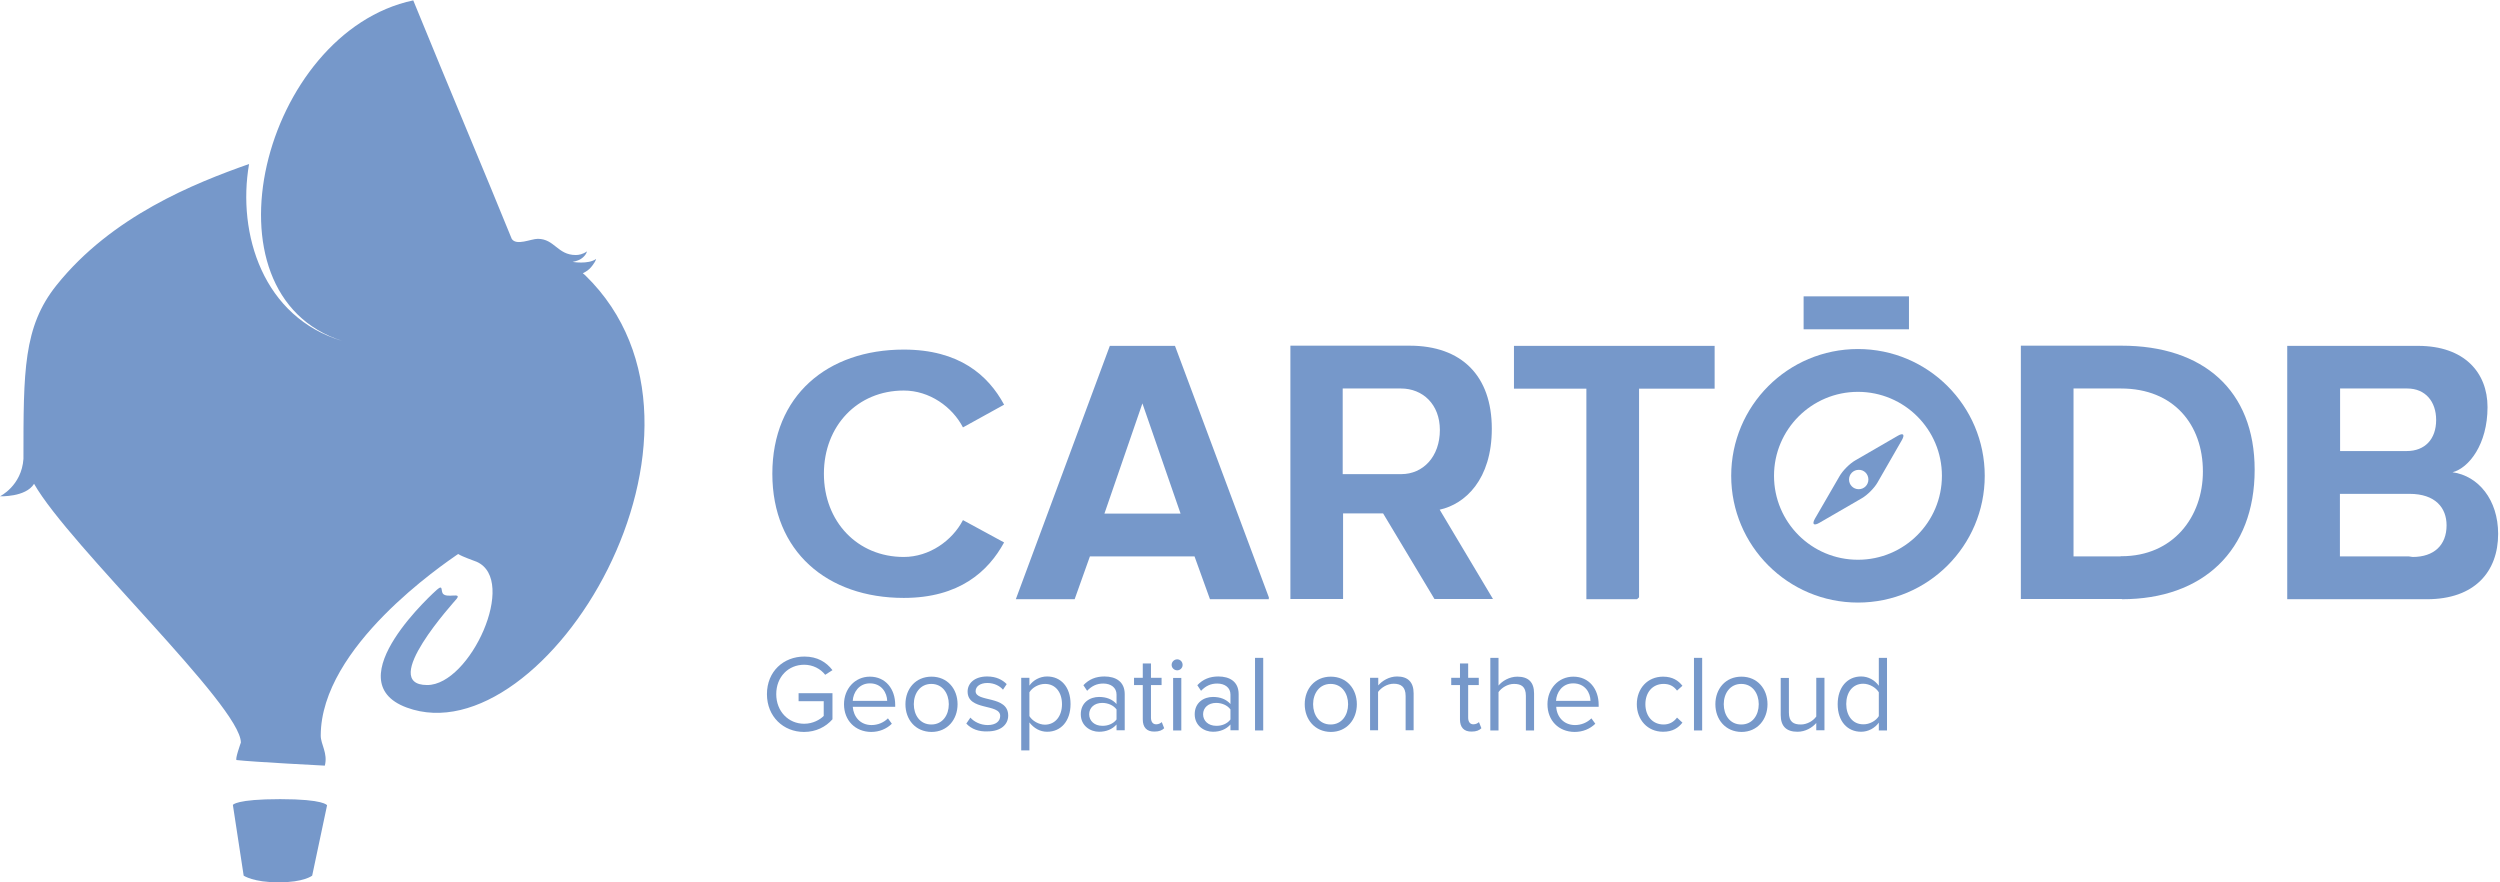 <?xml version="1.0" encoding="utf-8"?>
<!-- Generator: Adobe Illustrator 18.0.0, SVG Export Plug-In . SVG Version: 6.00 Build 0)  -->
<!DOCTYPE svg PUBLIC "-//W3C//DTD SVG 1.1//EN" "http://www.w3.org/Graphics/SVG/1.1/DTD/svg11.dtd">
<svg version="1.1" id="Calque_1" xmlns="http://www.w3.org/2000/svg" xmlns:xlink="http://www.w3.org/1999/xlink" x="0px" y="0px"
	 viewBox="0 0 1343 474" enable-background="new 0 0 1343 474" xml:space="preserve">
<path fill-rule="evenodd" clip-rule="evenodd" fill="#7698CA" d="M485.5,321.2c29.8,0,45.4-14.2,53.9-29.8l-22.1-12
	c-5.7,11-18,19.8-31.8,19.8c-24.9,0-42.9-19-42.9-44.7c0-25.7,18-44.7,42.9-44.7c13.9,0,26.1,8.8,31.8,19.8l22.1-12.2
	c-8.5-15.8-24.1-29.6-53.9-29.6c-41,0-70.6,24.7-70.6,66.7C414.9,296.3,444.4,321.2,485.5,321.2"/>
<path fill-rule="evenodd" clip-rule="evenodd" fill="#7698CA" d="M634.2,275.9h-40.9l20.4-59.2L634.2,275.9 M681.7,321.1
	l-50.5-135.3h-35l-50.5,136.1h31.6l8.2-23h56.2l8.3,23h31.6V321.1z"/>
<path fill-rule="evenodd" clip-rule="evenodd" fill="#7698CA" d="M752.6,254.7h-31.3v-46h31.3c11.7,0,20.9,8.5,20.9,22.3
	c0,14.3-9,23.7-20.7,23.7H752.6 M802.1,321.9l-28.7-48.1c13.7-3,28-16.2,28-43.5c0-28.5-16.3-44.6-44.2-44.6h-64v136.1h28.3v-46H743
	l27.6,46H802.1z"/>
<polyline fill-rule="evenodd" clip-rule="evenodd" fill="#7698CA" points="880.5,320.9 880.5,208.8 921.1,208.8 921.1,185.8 
	813.3,185.8 813.3,208.8 852.2,208.8 852.2,321.9 879.4,321.9 880.5,320.9 "/>
<path fill-rule="evenodd" clip-rule="evenodd" fill="#7698CA" d="M1139.2,298.9h-25.3v-90.2h25.5c28.4,0,44,19.5,44,44.6
	c0,24.5-16.1,45.5-43.7,45.5H1139.2 M1139.9,321.9c43.5,0,71.3-26.1,71.3-69.5c0-42.9-27.8-66.7-71.5-66.7h-54.1v136.1H1139.9z"/>
<path fill-rule="evenodd" clip-rule="evenodd" fill="#7698CA" d="M1294.4,298.9h-37.4v-33.6h37.4c13.9,0,19.9,7.5,19.9,16.9
	c0,10.7-6.8,17-18.2,17l-2.1-0.3H1294.4 M1293.2,242.3h-36.1v-33.6h36.1c9.7,0,15.5,7,15.5,16.9c0,10.4-6.1,16.7-15.8,16.7H1293.2z
	 M1303.8,321.9c25.6,0,38.2-14.8,38.2-35.1c0-18.4-10.7-31.2-24.5-33.1c8.8-2.3,18.8-15,18.8-35c0-18.6-12.5-32.9-37.3-32.9h-70.3
	v136.1H1303.8z"/>
<rect x="968.9" y="159.2" fill="#7698CA" width="56.6" height="17.7"/>
<path fill-rule="evenodd" clip-rule="evenodd" fill="#7698CA" d="M930,255.6c0,37.6,30.5,68.1,68.1,68.1c37.6,0,68.1-30.5,68.1-68.1
	s-30.5-68.1-68.1-68.1C960.4,187.5,930,218,930,255.6 M953,255.6c0-24.9,20.2-45.1,45.1-45.1c24.9,0,45.1,20.2,45.1,45.1
	c0,24.9-20.2,45.1-45.1,45.1C973.1,300.7,953,280.5,953,255.6z"/>
<path fill-rule="evenodd" clip-rule="evenodd" fill="#7698CA" d="M1021.7,236.4c1.7-3,0.7-4-2.2-2.3l-22.8,13.2
	c-3,1.7-6.8,5.5-8.5,8.5l-13.2,22.8c-1.7,3-0.7,4,2.3,2.3l22.8-13.2c3-1.7,6.8-5.5,8.5-8.5L1021.7,236.4 M1003.7,257.6
	c0,2.9-2.3,5.2-5.2,5.2c-2.9,0-5.2-2.3-5.2-5.2c0-2.9,2.3-5.2,5.2-5.2C1001.4,252.3,1003.7,254.7,1003.7,257.6z"/>
<path fill="#7698CA" d="M150.5,429.3c23.8,0,25.2,3.3,25.2,3.3l-8,37.8c0,0-4.4,3.6-18,3.6c-13.6,0-18.8-3.6-18.8-3.6l-5.8-38
	C125.1,432.4,126.7,429.3,150.5,429.3 M314.4,147.9l-1.3-1.1c0,0,2.3-1.1,3.6-2.4c2.5-2.5,3.9-5.5,3.4-5.2
	c-4.2,2.9-12.5,1.5-12.5,1.5s2.9-0.5,4.6-1.7c2.6-1.7,3.3-4.1,3-3.9c-2.1,1.5-4.3,1.9-5.9,1.9c-9.8,0-11.4-8.7-20.4-8.7
	c-3.7,0-11.5,3.9-14,0c-13.3-32.8-33.3-80.1-52.9-128.1C141.4,17.3,105.5,158.2,184,183.2c-42.6-12.6-56.7-57.5-50.2-95.1
	c-29.2,10.3-73.8,28-103.5,65.2c-17.8,22.3-17.7,46.1-17.7,93.2C11.6,261,0,266.6,0,266.6s13.8,0.6,18.3-6.7
	c19,33.4,111.1,119.4,111.1,139c0,0-3.3,9.2-2.3,9.4c8.4,1,47.4,3,47.4,3c1.7-6.7-2.2-11.4-2.2-16.1c0-47.8,66.1-92.2,73.8-97.6
	c2.8,1.7,7.6,3.2,10,4.2c22.2,9.9-3.5,66.2-26.6,66.2c-26.6,0,15-45.2,15.8-46.3c2.8-3.6-4.8-0.3-7.2-2.6c-1.5-1.5,0.2-5.4-3.4-2.3
	c0,0-55.2,48.9-16.2,63.3C292.4,407.4,400.6,231.8,314.4,147.9z"/>
<rect y="0.4" fill="none" width="1342.1" height="473.6"/>
<path fill="#7698CA" d="M412,372.9c0-12.2,8.9-20.2,20.1-20.2c7,0,11.8,3,15.1,7.3l-3.9,2.5c-2.5-3.2-6.6-5.4-11.3-5.4
	c-8.5,0-15,6.5-15,15.8c0,9.2,6.5,15.9,15,15.9c4.7,0,8.5-2.2,10.5-4.2v-7.9h-13.5v-4.3h18.2v14c-3.6,4.1-8.9,6.8-15.3,6.8
	C420.9,393.2,412,385,412,372.9"/>
<path fill="#7698CA" d="M453.4,378.3c0-8.2,5.8-14.8,13.9-14.8c8.5,0,13.6,6.7,13.6,15.1v1.1h-22.8c0.4,5.3,4,9.8,10.1,9.8
	c3.3,0,6.5-1.3,8.8-3.6l2.1,2.9c-2.9,2.8-6.7,4.4-11.2,4.4C459.5,393.1,453.4,387.1,453.4,378.3 M467.3,367.1c-6,0-9,5.1-9.2,9.4
	h18.5C476.5,372.3,473.7,367.1,467.3,367.1z"/>
<path fill="#7698CA" d="M486.4,378.3c0-8.2,5.4-14.8,14-14.8c8.6,0,14,6.6,14,14.8c0,8.2-5.4,14.9-14,14.9
	C491.7,393.1,486.4,386.5,486.4,378.3 M509.7,378.3c0-5.7-3.3-10.9-9.4-10.9c-6,0-9.4,5.1-9.4,10.9c0,5.8,3.3,10.9,9.4,10.9
	C506.4,389.2,509.7,384.1,509.7,378.3z"/>
<path fill="#7698CA" d="M519.1,388.7l2.2-3.2c1.9,2.2,5.4,4,9.3,4c4.3,0,6.7-2,6.7-4.9c0-6.8-17.5-2.6-17.5-13.1
	c0-4.4,3.7-8.1,10.5-8.1c4.9,0,8.2,1.8,10.5,4.1l-2,3c-1.7-2-4.7-3.6-8.4-3.6c-3.9,0-6.3,1.9-6.3,4.4c0,6.1,17.5,2.1,17.5,13.1
	c0,4.7-3.8,8.5-11.1,8.5C525.8,393.1,521.9,391.7,519.1,388.7"/>
<path fill="#7698CA" d="M553,388.1v15h-4.4v-39h4.4v4.2c2-2.9,5.6-4.9,9.5-4.9c7.4,0,12.6,5.6,12.6,14.8c0,9.1-5.1,14.9-12.6,14.9
	C558.7,393.1,555.4,391.2,553,388.1 M570.5,378.3c0-6.3-3.4-10.9-9.1-10.9c-3.5,0-6.9,2-8.4,4.5v12.8c1.5,2.5,5,4.6,8.4,4.6
	C567.1,389.2,570.5,384.5,570.5,378.3z"/>
<path fill="#7698CA" d="M599.8,392.4v-3.2c-2.3,2.6-5.6,3.9-9.4,3.9c-4.7,0-9.8-3.2-9.8-9.4c0-6.4,5-9.3,9.8-9.3
	c3.9,0,7.1,1.2,9.4,3.8v-5.1c0-3.7-3-5.9-7.1-5.9c-3.4,0-6.1,1.2-8.7,3.9l-2-3c3-3.2,6.7-4.7,11.3-4.7c6,0,10.9,2.7,10.9,9.5v19.4
	H599.8 M599.8,386.5v-5.4c-1.7-2.3-4.7-3.5-7.7-3.5c-4.2,0-7,2.6-7,6.1c0,3.6,2.9,6.2,7,6.2C595.1,390,598.1,388.8,599.8,386.5z"/>
<path fill="#7698CA" d="M613.9,386.5V368h-4.7v-3.9h4.7v-7.7h4.4v7.7h5.7v3.9h-5.7v17.5c0,2.1,0.9,3.6,2.8,3.6c1.3,0,2.4-0.6,3-1.2
	l1.3,3.3c-1.1,1.1-2.7,1.8-5.2,1.8C616,393.1,613.9,390.7,613.9,386.5"/>
<path fill="#7698CA" d="M629.4,357.2c0-1.6,1.3-3,3-3c1.6,0,2.9,1.3,2.9,3c0,1.6-1.3,2.9-2.9,2.9
	C630.8,360.1,629.4,358.8,629.4,357.2 M630.2,364.2h4.4v28.2h-4.4V364.2z"/>
<path fill="#7698CA" d="M661,392.4v-3.2c-2.3,2.6-5.6,3.9-9.4,3.9c-4.7,0-9.8-3.2-9.8-9.4c0-6.4,5-9.3,9.8-9.3
	c3.9,0,7.1,1.2,9.4,3.8v-5.1c0-3.7-3-5.9-7.1-5.9c-3.4,0-6.1,1.2-8.7,3.9l-2-3c3-3.2,6.7-4.7,11.3-4.7c6,0,10.9,2.7,10.9,9.5v19.4
	H661 M661,386.5v-5.4c-1.7-2.3-4.7-3.5-7.7-3.5c-4.2,0-7,2.6-7,6.1c0,3.6,2.9,6.2,7,6.2C656.3,390,659.3,388.8,661,386.5z"/>
<rect x="674.2" y="353.4" fill="#7698CA" width="4.4" height="39"/>
<path fill="#7698CA" d="M700.9,378.3c0-8.2,5.4-14.8,14-14.8c8.6,0,14,6.6,14,14.8c0,8.2-5.4,14.9-14,14.9
	C706.3,393.1,700.9,386.5,700.9,378.3 M724.2,378.3c0-5.7-3.3-10.9-9.4-10.9c-6,0-9.4,5.1-9.4,10.9c0,5.8,3.3,10.9,9.4,10.9
	C720.9,389.2,724.2,384.1,724.2,378.3z"/>
<path fill="#7698CA" d="M755.1,392.4v-18.5c0-5-2.6-6.6-6.4-6.6c-3.5,0-6.7,2.1-8.4,4.4v20.6H736v-28.2h4.4v4.1
	c2-2.4,5.8-4.8,10.1-4.8c5.8,0,8.9,3,8.9,9.1v19.8H755.1"/>
<path fill="#7698CA" d="M784.3,386.5V368h-4.7v-3.9h4.7v-7.7h4.4v7.7h5.7v3.9h-5.7v17.5c0,2.1,0.9,3.6,2.8,3.6c1.3,0,2.4-0.6,3-1.2
	l1.3,3.3c-1.1,1.1-2.7,1.8-5.2,1.8C786.4,393.1,784.3,390.7,784.3,386.5"/>
<path fill="#7698CA" d="M819.7,392.4v-18.6c0-5-2.5-6.4-6.4-6.4c-3.4,0-6.7,2.1-8.3,4.4v20.6h-4.4v-39h4.4v14.9
	c1.9-2.4,5.8-4.8,10.1-4.8c5.9,0,9,2.9,9,9v19.9H819.7"/>
<path fill="#7698CA" d="M831.3,378.3c0-8.2,5.8-14.8,13.9-14.8c8.5,0,13.6,6.7,13.6,15.1v1.1h-22.8c0.3,5.3,4,9.8,10.1,9.8
	c3.3,0,6.5-1.3,8.8-3.6l2.1,2.9c-2.9,2.8-6.7,4.4-11.2,4.4C837.3,393.1,831.3,387.1,831.3,378.3 M845.1,367.1c-6,0-9,5.1-9.2,9.4
	h18.5C854.4,372.3,851.6,367.1,845.1,367.1z"/>
<path fill="#7698CA" d="M879.3,378.3c0-8.4,5.7-14.8,14.1-14.8c5.1,0,8.2,2.1,10.4,4.9l-2.9,2.6c-1.9-2.6-4.3-3.6-7.2-3.6
	c-6,0-9.8,4.6-9.8,10.9c0,6.3,3.8,10.9,9.8,10.9c2.9,0,5.3-1.2,7.2-3.7l2.9,2.7c-2.2,2.8-5.2,4.9-10.4,4.9
	C885,393.1,879.3,386.6,879.3,378.3"/>
<rect x="910" y="353.4" fill="#7698CA" width="4.4" height="39"/>
<path fill="#7698CA" d="M921.5,378.3c0-8.2,5.4-14.8,14-14.8c8.6,0,14,6.6,14,14.8c0,8.2-5.4,14.9-14,14.9
	C926.9,393.1,921.5,386.5,921.5,378.3 M944.8,378.3c0-5.7-3.3-10.9-9.4-10.9c-6,0-9.4,5.1-9.4,10.9c0,5.8,3.3,10.9,9.4,10.9
	C941.5,389.2,944.8,384.1,944.8,378.3z"/>
<path fill="#7698CA" d="M975.7,392.4v-4c-2.2,2.5-5.8,4.7-10.1,4.7c-5.9,0-9-2.9-9-9v-19.9h4.4v18.6c0,5,2.5,6.4,6.4,6.4
	c3.4,0,6.7-2,8.3-4.3v-20.8h4.4v28.2H975.7"/>
<path fill="#7698CA" d="M1009.3,392.4v-4.2c-2.1,2.9-5.6,4.9-9.5,4.9c-7.4,0-12.6-5.6-12.6-14.8c0-9.1,5.2-14.9,12.6-14.9
	c3.8,0,7.3,1.9,9.5,5v-15h4.4v39H1009.3 M1009.3,384.7v-12.8c-1.5-2.5-5-4.6-8.4-4.6c-5.7,0-9.1,4.7-9.1,10.9s3.4,10.9,9.1,10.9
	C1004.3,389.2,1007.8,387.2,1009.3,384.7z"/>
</svg>
